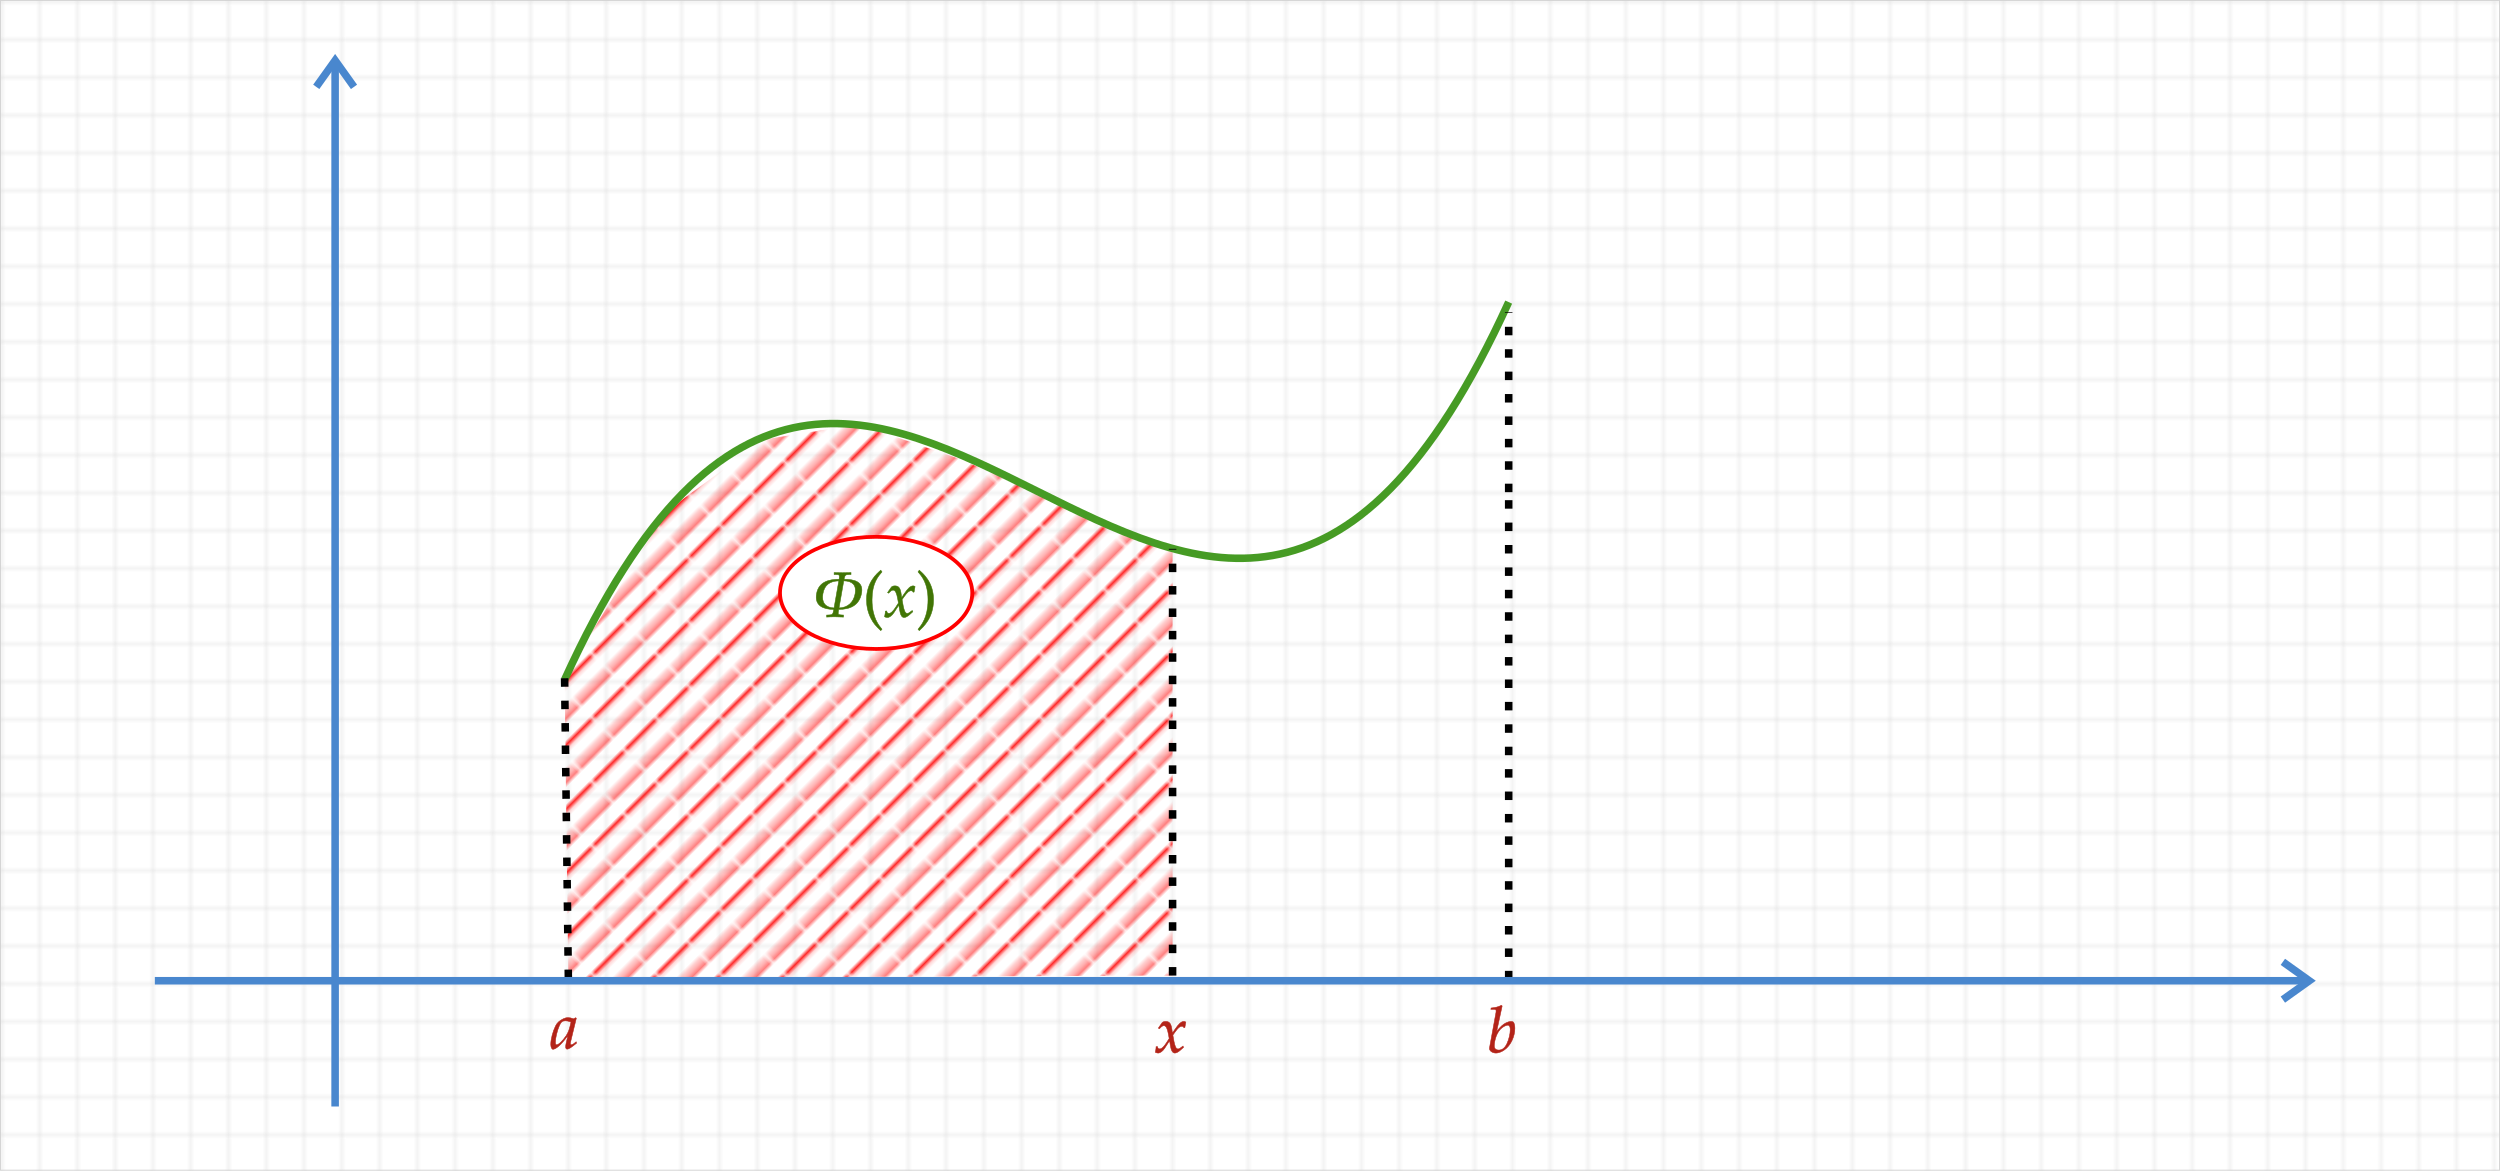 ﻿<svg xmlns="http://www.w3.org/2000/svg" width="662" height="310" style="
        width:662px;
        height:310px;
        background: white;
        fill: none;
">
        <svg xmlns="http://www.w3.org/2000/svg"><g><defs><pattern id=".29410308799771423" width="10" height="10" patternUnits="userSpaceOnUse"><path d="M 10 0 L 0 0 0 10" fill="none" stroke="lightgray" stroke-width="0.5"/></pattern></defs><rect width="100%" height="100%" fill="url(#.29410308799771423)" stroke="lightgray" stroke-width="0.5"/></g></svg>
        <svg xmlns="http://www.w3.org/2000/svg" class="role-diagram-draw-area"><g class="shapes-region" style="stroke: black; fill: none;"><g class="shape"><defs><!-- react-text: 66136 --> <!-- /react-text --><pattern id="_ielwt9ecv" x="0" y="0" width="11.314" height="11.314" patternTransform="rotate(45,0,0)" patternUnits="userSpaceOnUse"><path d="M0,0 L0,11.314" style="stroke: rgb(255, 0, 0); stroke-width: 1; fill: none;"/><path d="M5.657,0 L5.657,11.314" style="stroke: rgb(255, 0, 0); stroke-width: 1; fill: none;"/><path d="M11.314,0 L11.314,11.314" style="stroke: rgb(255, 0, 0); stroke-width: 1; fill: none;"/></pattern></defs><polygon class="real" points=" 310.5,145.33 253.5,121.33 227.5,112.33 202.5,116.33 176.5,135.33 149.5,179 150.5,259 310.5,258.33" style="stroke: none; stroke-width: 1; fill: url(&quot;#_ielwt9ecv&quot;);"/></g><g class="composite-shape"><path class="real" d=" M149.5,180 C232.83,-3 316.17,263 399.5,80" style="stroke-width: 2; stroke: rgb(70, 155, 36); fill: none;"/></g><g class="arrow-line"><path class="connection real" stroke-dasharray="2.25 3.685" d="  M150.5,259 L149.5,179" style="stroke: rgb(0, 0, 0); stroke-width: 2; fill: none;"/></g><g class="arrow-line"><path class="connection real" stroke-dasharray="2.25 3.685" d="  M399.5,259.33 L399.5,130.33" style="stroke: rgb(0, 0, 0); stroke-width: 2; fill: none;"/></g><g class="composite-shape axis2d" style="stroke-width: 2; stroke: rgb(73, 135, 206);"><path class="real" d=" M41,259.7 L611.5,259.7 M88.74,16 L88.74,293"/><path d=" M604.5,254.7 L611.5,259.7 L604.5,264.7"/><path d=" M83.74,23 L88.74,16 L93.74,23"/></g><g class="arrow-line"><path class="connection real" stroke-dasharray="2.25 3.685" d="  M399.5,130.33 L399.5,82.67" style="stroke: rgb(0, 0, 0); stroke-width: 2; fill: none;"/></g><g class="arrow-line"><path class="connection real" stroke-dasharray="2.25 3.685" d="  M310.5,258.33 L310.5,145.33" style="stroke: rgb(0, 0, 0); stroke-width: 2; fill: none;"/></g><g class="intersections-group"><g style="stroke: rgb(0, 0, 0); stroke-width: 1; fill: none;"/></g></g><g/><g><g><ellipse cx="232" cy="157" rx="25.456" ry="14.849" style="stroke: rgb(255, 0, 0); stroke-width: 1; fill: rgb(255, 255, 255);"/></g></g><!-- react-empty: 69529 --></svg>
        <svg xmlns="http://www.w3.org/2000/svg" width="660" height="308" style="width:660px;height:308px;font-family:Asana-Math, Asana;background:white;"><g><g><g style="transform:matrix(1,0,0,1,145.776,277.667);"><path d="M271 204L242 77C238 60 236 42 236 26C236 4 245 -9 260 -9C283 -9 324 17 406 85L399 106C375 86 346 59 324 59C315 59 309 68 309 82C309 87 309 90 310 93L402 472L392 481L359 463C318 478 301 482 274 482C246 482 226 477 199 464C137 433 104 403 79 354C35 265 4 145 4 67C4 23 19 -11 38 -11C75 -11 155 41 271 204ZM319 414C297 305 278 253 244 201C187 117 126 59 94 59C82 59 76 72 76 99C76 163 104 280 139 360C163 415 186 433 234 433C257 433 275 429 319 414Z" stroke="rgb(179, 35, 24)" stroke-width="8" fill="rgb(179, 35, 24)" style="transform:matrix(0.017,0,0,-0.017,0,0);"></path></g></g></g><g><g><g style="transform:matrix(1,0,0,1,393.776,278.667);"><path d="M235 722L223 733C171 707 135 698 63 691L59 670L107 670C131 670 141 663 141 646C141 639 140 628 139 622L38 71C37 68 37 64 37 61C37 22 85 -11 140 -11C177 -11 228 8 271 39C367 107 433 244 433 376C433 414 424 453 412 468C405 477 392 482 377 482C353 482 323 474 295 460C244 433 211 403 149 324ZM322 424C348 424 361 401 361 352C361 288 340 202 310 137C277 68 237 36 183 36C137 36 112 59 112 101C112 135 127 276 208 361C241 395 293 424 322 424Z" stroke="rgb(179, 35, 24)" stroke-width="8" fill="rgb(179, 35, 24)" style="transform:matrix(0.017,0,0,-0.017,0,0);"></path></g></g></g><g><g><g style="transform:matrix(1,0,0,1,305.776,278.667);"><path d="M9 1C24 -7 40 -11 52 -11C85 -11 124 18 155 65L231 182L242 113C255 28 278 -11 314 -11C336 -11 368 6 400 35L449 79L440 98C404 68 379 53 363 53C348 53 335 63 325 83C316 102 305 139 300 168L282 269L317 318C364 383 391 406 422 406C438 406 450 398 455 383L469 387L484 472C472 479 463 482 454 482C414 482 374 446 312 354L275 299L269 347C257 446 230 482 171 482C145 482 123 474 114 461L56 378L73 368C103 402 123 416 142 416C175 416 197 375 214 277L225 215L185 153C142 86 108 54 80 54C65 54 54 58 52 63L41 91L21 88C21 53 13 27 9 1Z" stroke="rgb(179, 35, 24)" stroke-width="8" fill="rgb(179, 35, 24)" style="transform:matrix(0.017,0,0,-0.017,0,0);"></path></g></g></g><g><g><g style="transform:matrix(1,0,0,1,215.776,163.333);"><path d="M446 -4L446 27C429 28 380 29 366 40C359 58 368 94 372 115C547 115 694 176 728 372C760 555 602 585 455 585C471 668 482 654 563 659L563 689C475 685 389 685 300 689L300 659C378 654 390 669 378 585C220 585 59 546 26 358C-7 172 133 115 295 115C278 21 275 33 183 27L183 -4C271 2 358 1 446 -4ZM627 359C603 224 512 142 376 138L450 560C582 558 651 498 627 359ZM299 138C165 142 101 224 125 358C150 502 236 555 373 560Z" stroke="rgb(65, 117, 5)" stroke-width="8" fill="rgb(65, 117, 5)" style="transform:matrix(0.017,0,0,-0.017,0,0);"></path></g><g style="transform:matrix(1,0,0,1,228.432,163.333);"><path d="M146 266C146 526 243 632 301 700L282 726C225 675 60 542 60 266C60 159 85 58 133 -32C168 -99 200 -138 282 -215L301 -194C255 -137 146 -15 146 266Z" stroke="rgb(65, 117, 5)" stroke-width="8" fill="rgb(65, 117, 5)" style="transform:matrix(0.017,0,0,-0.017,0,0);"></path></g><g style="transform:matrix(1,0,0,1,234.078,163.333);"><path d="M9 1C24 -7 40 -11 52 -11C85 -11 124 18 155 65L231 182L242 113C255 28 278 -11 314 -11C336 -11 368 6 400 35L449 79L440 98C404 68 379 53 363 53C348 53 335 63 325 83C316 102 305 139 300 168L282 269L317 318C364 383 391 406 422 406C438 406 450 398 455 383L469 387L484 472C472 479 463 482 454 482C414 482 374 446 312 354L275 299L269 347C257 446 230 482 171 482C145 482 123 474 114 461L56 378L73 368C103 402 123 416 142 416C175 416 197 375 214 277L225 215L185 153C142 86 108 54 80 54C65 54 54 58 52 63L41 91L21 88C21 53 13 27 9 1Z" stroke="rgb(65, 117, 5)" stroke-width="8" fill="rgb(65, 117, 5)" style="transform:matrix(0.017,0,0,-0.017,0,0);"></path></g><g style="transform:matrix(1,0,0,1,242.557,163.333);"><path d="M51 726L32 700C87 636 187 526 187 266C187 -10 83 -131 32 -194L51 -215C104 -165 273 -23 273 265C273 542 108 675 51 726Z" stroke="rgb(65, 117, 5)" stroke-width="8" fill="rgb(65, 117, 5)" style="transform:matrix(0.017,0,0,-0.017,0,0);"></path></g></g></g></svg>
</svg>

